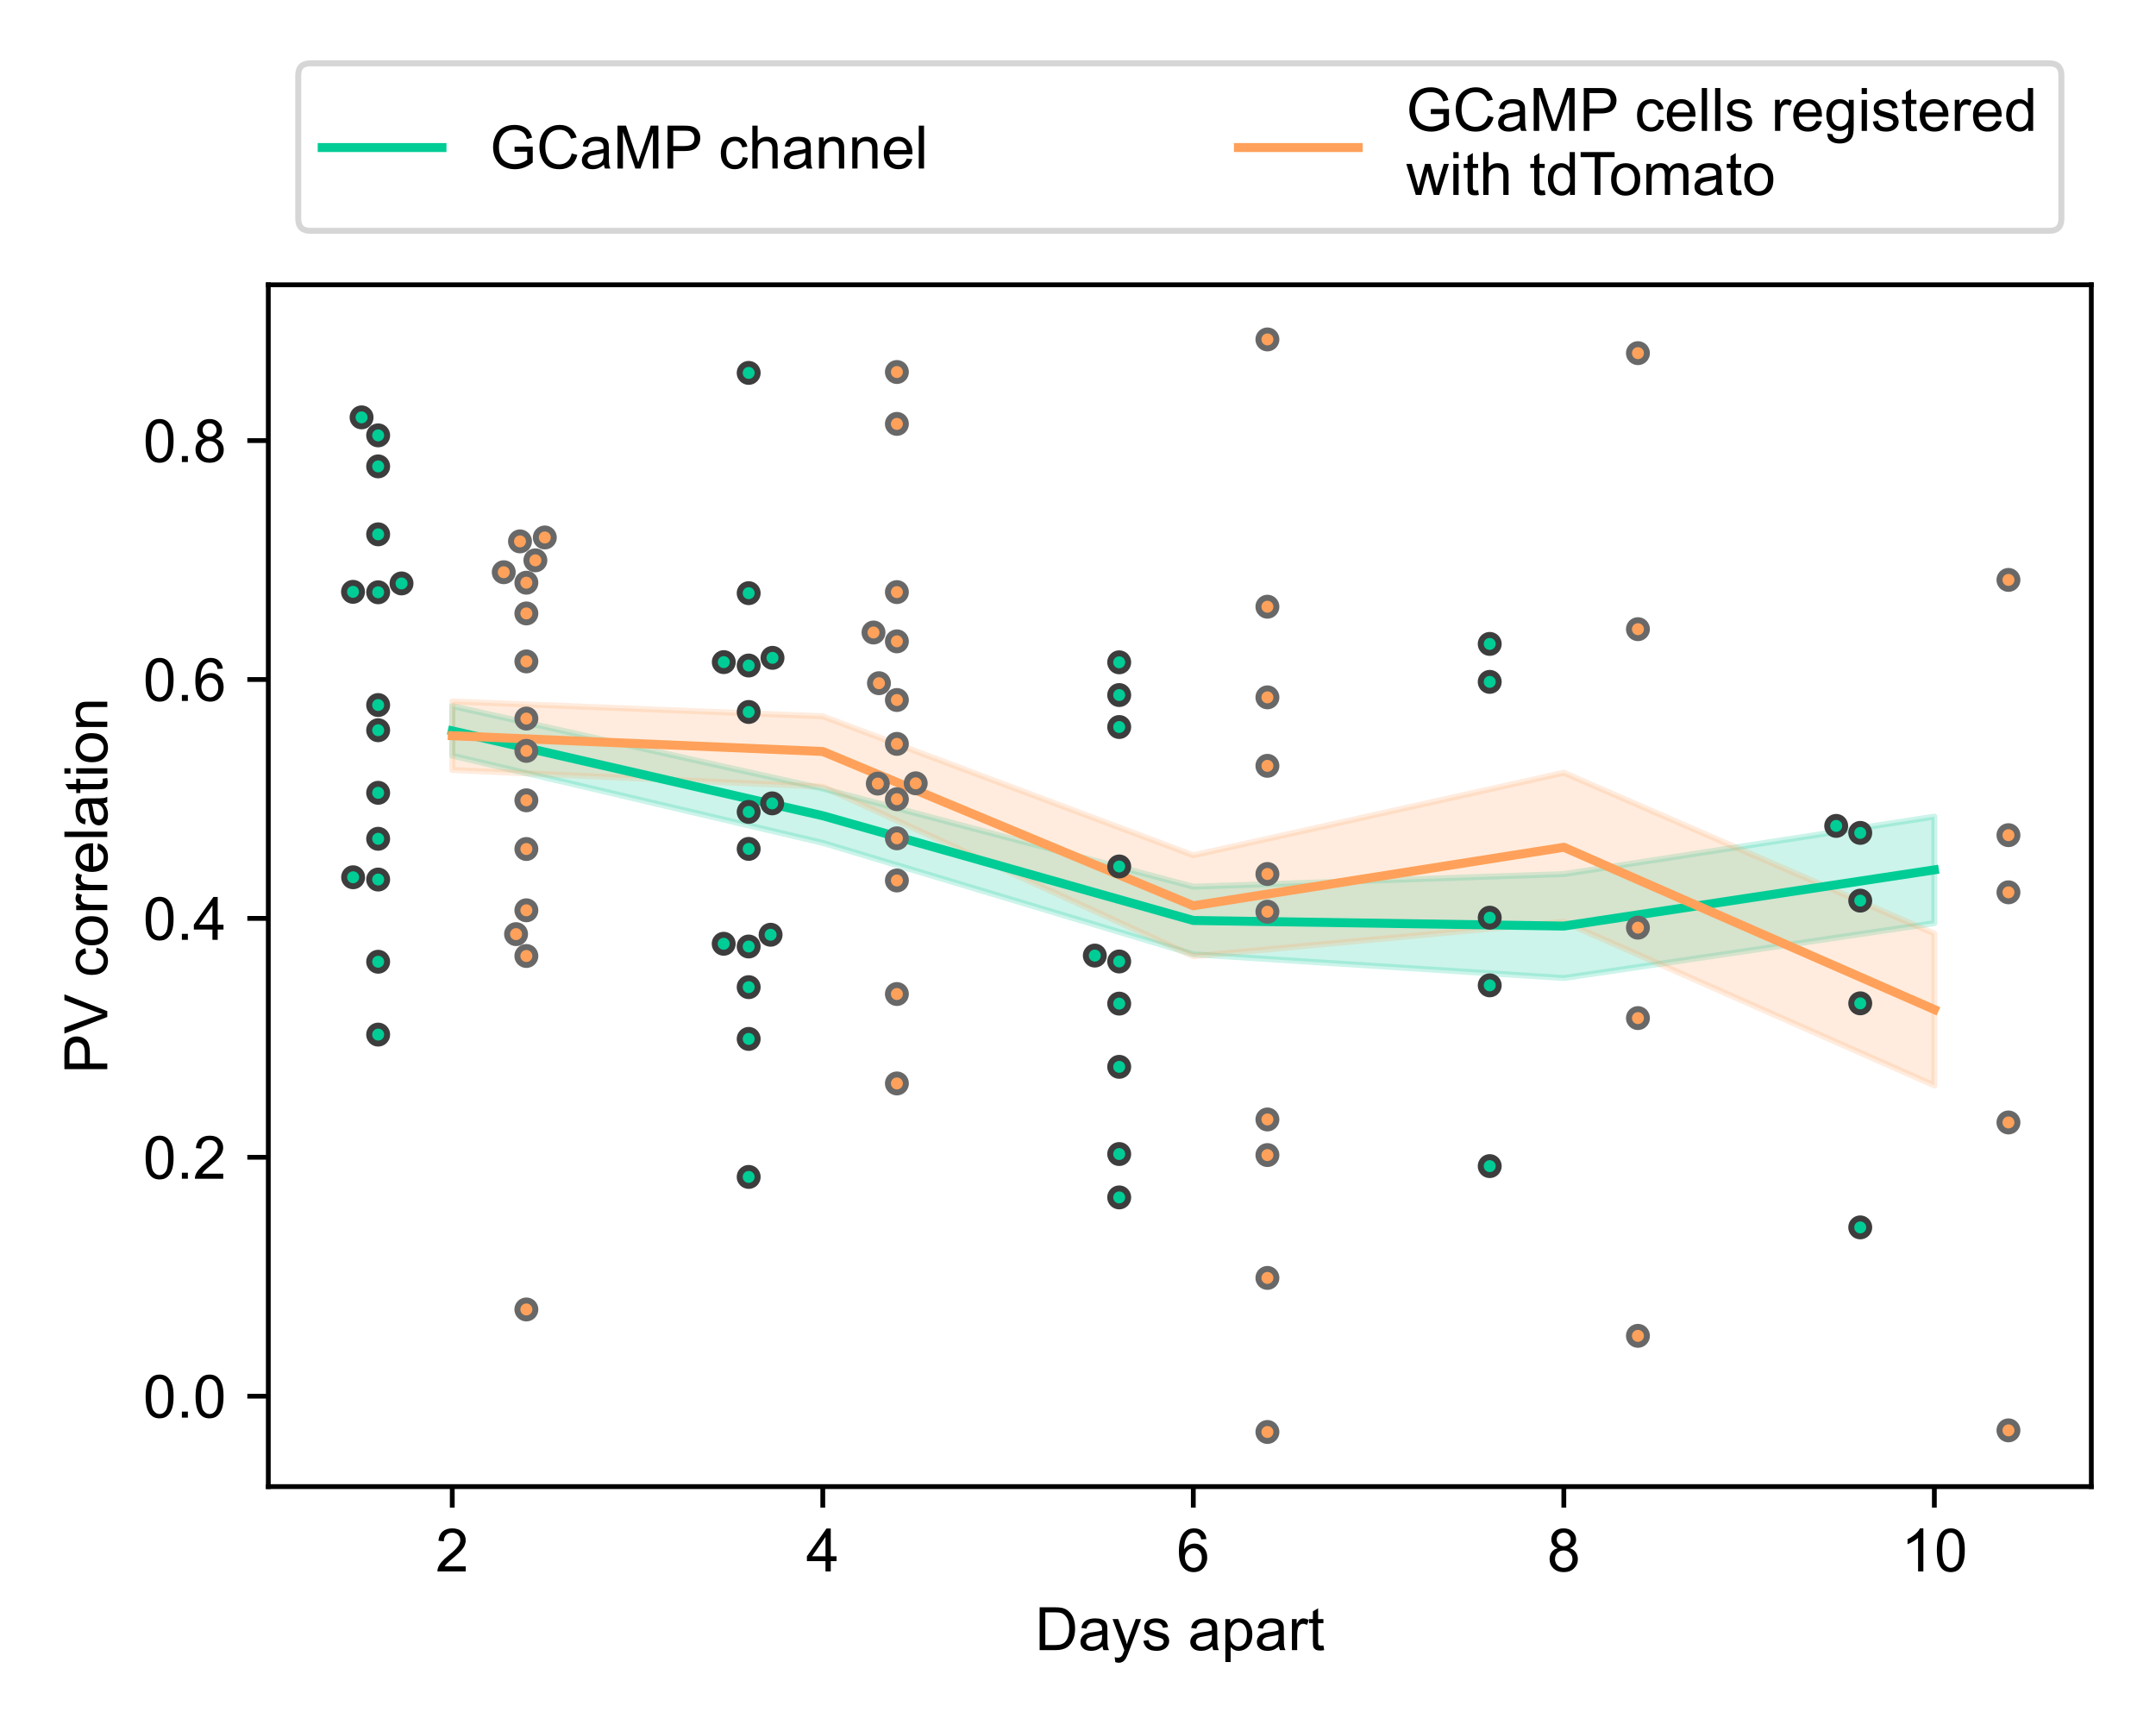 <?xml version="1.0" encoding="utf-8" standalone="no"?>
<!DOCTYPE svg PUBLIC "-//W3C//DTD SVG 1.1//EN"
  "http://www.w3.org/Graphics/SVG/1.1/DTD/svg11.dtd">
<!-- Created with matplotlib (https://matplotlib.org/) -->
<svg height="288pt" version="1.1" viewBox="0 0 360 288" width="360pt" xmlns="http://www.w3.org/2000/svg" xmlns:xlink="http://www.w3.org/1999/xlink">
 <defs>
  <style type="text/css">
*{stroke-linecap:butt;stroke-linejoin:round;}
  </style>
 </defs>
 <g id="figure_1">
  <g id="patch_1">
   <path d="M 0 288 
L 360 288 
L 360 0 
L 0 0 
z
" style="fill:#ffffff;"/>
  </g>
  <g id="axes_1">
   <g id="patch_2">
    <path d="M 44.8 248.2 
L 349.2 248.2 
L 349.2 47.549 
L 44.8 47.549 
z
" style="fill:#ffffff;"/>
   </g>
   <g id="PolyCollection_1">
    <defs>
     <path d="M 75.517 -170.112 
L 75.517 -161.832 
L 137.385 -147.277 
L 199.253 -128.675 
L 261.122 -124.708 
L 322.99 -133.876 
L 322.99 -151.666 
L 322.99 -151.666 
L 261.122 -142.07 
L 199.253 -139.966 
L 137.385 -156.335 
L 75.517 -170.112 
z
" id="me88f0416ee" style="stroke:#00cc96;stroke-opacity:0.2;"/>
    </defs>
    <g clip-path="url(#pea3016cdd5)">
     <use style="fill:#00cc96;fill-opacity:0.2;stroke:#00cc96;stroke-opacity:0.2;" x="0" xlink:href="#me88f0416ee" y="288"/>
    </g>
   </g>
   <g id="PolyCollection_2">
    <defs>
     <path d="M 75.517 -170.895 
L 75.517 -159.44 
L 137.385 -156.654 
L 199.253 -128.342 
L 261.122 -134.091 
L 322.99 -106.773 
L 322.99 -132.13 
L 322.99 -132.13 
L 261.122 -158.992 
L 199.253 -145.211 
L 137.385 -168.41 
L 75.517 -170.895 
z
" id="m5ec8ae778e" style="stroke:#ffa15a;stroke-opacity:0.2;"/>
    </defs>
    <g clip-path="url(#pea3016cdd5)">
     <use style="fill:#ffa15a;fill-opacity:0.2;stroke:#ffa15a;stroke-opacity:0.2;" x="0" xlink:href="#m5ec8ae778e" y="288"/>
    </g>
   </g>
   <g id="matplotlib.axis_1">
    <g id="xtick_1">
     <g id="line2d_1">
      <defs>
       <path d="M 0 0 
L 0 3.5 
" id="m3e7cabe935" style="stroke:#000000;stroke-width:0.8;"/>
      </defs>
      <g>
       <use style="stroke:#000000;stroke-width:0.8;" x="75.517" xlink:href="#m3e7cabe935" y="248.2"/>
      </g>
     </g>
     <g id="text_1">
      <!-- 2 -->
      <defs>
       <path d="M 50.344 8.453 
L 50.344 0 
L 3.031 0 
Q 2.938 3.172 4.047 6.109 
Q 5.859 10.938 9.828 15.625 
Q 13.812 20.312 21.344 26.469 
Q 33.016 36.031 37.109 41.625 
Q 41.219 47.219 41.219 52.203 
Q 41.219 57.422 37.469 61 
Q 33.734 64.594 27.734 64.594 
Q 21.391 64.594 17.578 60.781 
Q 13.766 56.984 13.719 50.25 
L 4.688 51.172 
Q 5.609 61.281 11.656 66.578 
Q 17.719 71.875 27.938 71.875 
Q 38.234 71.875 44.234 66.156 
Q 50.25 60.453 50.25 52 
Q 50.25 47.703 48.484 43.547 
Q 46.734 39.406 42.656 34.812 
Q 38.578 30.219 29.109 22.219 
Q 21.188 15.578 18.938 13.203 
Q 16.703 10.844 15.234 8.453 
z
" id="ArialMT-50"/>
      </defs>
      <g transform="translate(72.736 262.358)scale(0.1 -0.1)">
       <use xlink:href="#ArialMT-50"/>
      </g>
     </g>
    </g>
    <g id="xtick_2">
     <g id="line2d_2">
      <g>
       <use style="stroke:#000000;stroke-width:0.8;" x="137.385" xlink:href="#m3e7cabe935" y="248.2"/>
      </g>
     </g>
     <g id="text_2">
      <!-- 4 -->
      <defs>
       <path d="M 32.328 0 
L 32.328 17.141 
L 1.266 17.141 
L 1.266 25.203 
L 33.938 71.578 
L 41.109 71.578 
L 41.109 25.203 
L 50.781 25.203 
L 50.781 17.141 
L 41.109 17.141 
L 41.109 0 
z
M 32.328 25.203 
L 32.328 57.469 
L 9.906 25.203 
z
" id="ArialMT-52"/>
      </defs>
      <g transform="translate(134.605 262.358)scale(0.1 -0.1)">
       <use xlink:href="#ArialMT-52"/>
      </g>
     </g>
    </g>
    <g id="xtick_3">
     <g id="line2d_3">
      <g>
       <use style="stroke:#000000;stroke-width:0.8;" x="199.253" xlink:href="#m3e7cabe935" y="248.2"/>
      </g>
     </g>
     <g id="text_3">
      <!-- 6 -->
      <defs>
       <path d="M 49.75 54.047 
L 41.016 53.375 
Q 39.844 58.547 37.703 60.891 
Q 34.125 64.656 28.906 64.656 
Q 24.703 64.656 21.531 62.312 
Q 17.391 59.281 14.984 53.469 
Q 12.594 47.656 12.5 36.922 
Q 15.672 41.75 20.266 44.094 
Q 24.859 46.438 29.891 46.438 
Q 38.672 46.438 44.844 39.969 
Q 51.031 33.5 51.031 23.25 
Q 51.031 16.5 48.125 10.719 
Q 45.219 4.938 40.141 1.859 
Q 35.062 -1.219 28.609 -1.219 
Q 17.625 -1.219 10.688 6.859 
Q 3.766 14.938 3.766 33.5 
Q 3.766 54.25 11.422 63.672 
Q 18.109 71.875 29.438 71.875 
Q 37.891 71.875 43.281 67.141 
Q 48.688 62.406 49.75 54.047 
z
M 13.875 23.188 
Q 13.875 18.656 15.797 14.5 
Q 17.719 10.359 21.188 8.172 
Q 24.656 6 28.469 6 
Q 34.031 6 38.031 10.484 
Q 42.047 14.984 42.047 22.703 
Q 42.047 30.125 38.078 34.391 
Q 34.125 38.672 28.125 38.672 
Q 22.172 38.672 18.016 34.391 
Q 13.875 30.125 13.875 23.188 
z
" id="ArialMT-54"/>
      </defs>
      <g transform="translate(196.473 262.358)scale(0.1 -0.1)">
       <use xlink:href="#ArialMT-54"/>
      </g>
     </g>
    </g>
    <g id="xtick_4">
     <g id="line2d_4">
      <g>
       <use style="stroke:#000000;stroke-width:0.8;" x="261.122" xlink:href="#m3e7cabe935" y="248.2"/>
      </g>
     </g>
     <g id="text_4">
      <!-- 8 -->
      <defs>
       <path d="M 17.672 38.812 
Q 12.203 40.828 9.562 44.531 
Q 6.938 48.25 6.938 53.422 
Q 6.938 61.234 12.547 66.547 
Q 18.172 71.875 27.484 71.875 
Q 36.859 71.875 42.578 66.422 
Q 48.297 60.984 48.297 53.172 
Q 48.297 48.188 45.672 44.5 
Q 43.062 40.828 37.75 38.812 
Q 44.344 36.672 47.781 31.875 
Q 51.219 27.094 51.219 20.453 
Q 51.219 11.281 44.719 5.031 
Q 38.234 -1.219 27.641 -1.219 
Q 17.047 -1.219 10.547 5.047 
Q 4.047 11.328 4.047 20.703 
Q 4.047 27.688 7.594 32.391 
Q 11.141 37.109 17.672 38.812 
z
M 15.922 53.719 
Q 15.922 48.641 19.188 45.406 
Q 22.469 42.188 27.688 42.188 
Q 32.766 42.188 36.016 45.375 
Q 39.266 48.578 39.266 53.219 
Q 39.266 58.062 35.906 61.359 
Q 32.562 64.656 27.594 64.656 
Q 22.562 64.656 19.234 61.422 
Q 15.922 58.203 15.922 53.719 
z
M 13.094 20.656 
Q 13.094 16.891 14.875 13.375 
Q 16.656 9.859 20.172 7.922 
Q 23.688 6 27.734 6 
Q 34.031 6 38.125 10.047 
Q 42.234 14.109 42.234 20.359 
Q 42.234 26.703 38.016 30.859 
Q 33.797 35.016 27.438 35.016 
Q 21.234 35.016 17.156 30.906 
Q 13.094 26.812 13.094 20.656 
z
" id="ArialMT-56"/>
      </defs>
      <g transform="translate(258.341 262.358)scale(0.1 -0.1)">
       <use xlink:href="#ArialMT-56"/>
      </g>
     </g>
    </g>
    <g id="xtick_5">
     <g id="line2d_5">
      <g>
       <use style="stroke:#000000;stroke-width:0.8;" x="322.99" xlink:href="#m3e7cabe935" y="248.2"/>
      </g>
     </g>
     <g id="text_5">
      <!-- 10 -->
      <defs>
       <path d="M 37.25 0 
L 28.469 0 
L 28.469 56 
Q 25.297 52.984 20.141 49.953 
Q 14.984 46.922 10.891 45.406 
L 10.891 53.906 
Q 18.266 57.375 23.781 62.297 
Q 29.297 67.234 31.594 71.875 
L 37.25 71.875 
z
" id="ArialMT-49"/>
       <path d="M 4.156 35.297 
Q 4.156 48 6.766 55.734 
Q 9.375 63.484 14.516 67.672 
Q 19.672 71.875 27.484 71.875 
Q 33.25 71.875 37.594 69.547 
Q 41.938 67.234 44.766 62.859 
Q 47.609 58.5 49.219 52.219 
Q 50.828 45.953 50.828 35.297 
Q 50.828 22.703 48.234 14.969 
Q 45.656 7.234 40.5 3 
Q 35.359 -1.219 27.484 -1.219 
Q 17.141 -1.219 11.234 6.203 
Q 4.156 15.141 4.156 35.297 
z
M 13.188 35.297 
Q 13.188 17.672 17.312 11.828 
Q 21.438 6 27.484 6 
Q 33.547 6 37.672 11.859 
Q 41.797 17.719 41.797 35.297 
Q 41.797 52.984 37.672 58.781 
Q 33.547 64.594 27.391 64.594 
Q 21.344 64.594 17.719 59.469 
Q 13.188 52.938 13.188 35.297 
z
" id="ArialMT-48"/>
      </defs>
      <g transform="translate(317.429 262.358)scale(0.1 -0.1)">
       <use xlink:href="#ArialMT-49"/>
       <use x="55.615" xlink:href="#ArialMT-48"/>
      </g>
     </g>
    </g>
    <g id="text_6">
     <!-- Days apart -->
     <defs>
      <path d="M 7.719 0 
L 7.719 71.578 
L 32.375 71.578 
Q 40.719 71.578 45.125 70.562 
Q 51.266 69.141 55.609 65.438 
Q 61.281 60.641 64.078 53.188 
Q 66.891 45.75 66.891 36.188 
Q 66.891 28.031 64.984 21.734 
Q 63.094 15.438 60.109 11.297 
Q 57.125 7.172 53.578 4.797 
Q 50.047 2.438 45.047 1.219 
Q 40.047 0 33.547 0 
z
M 17.188 8.453 
L 32.469 8.453 
Q 39.547 8.453 43.578 9.766 
Q 47.609 11.078 50 13.484 
Q 53.375 16.844 55.25 22.531 
Q 57.125 28.219 57.125 36.328 
Q 57.125 47.562 53.438 53.594 
Q 49.75 59.625 44.484 61.672 
Q 40.672 63.141 32.234 63.141 
L 17.188 63.141 
z
" id="ArialMT-68"/>
      <path d="M 40.438 6.391 
Q 35.547 2.25 31.031 0.531 
Q 26.516 -1.172 21.344 -1.172 
Q 12.797 -1.172 8.203 3 
Q 3.609 7.172 3.609 13.672 
Q 3.609 17.484 5.344 20.625 
Q 7.078 23.781 9.891 25.688 
Q 12.703 27.594 16.219 28.562 
Q 18.797 29.25 24.031 29.891 
Q 34.672 31.156 39.703 32.906 
Q 39.75 34.719 39.75 35.203 
Q 39.75 40.578 37.25 42.781 
Q 33.891 45.75 27.25 45.75 
Q 21.047 45.75 18.094 43.578 
Q 15.141 41.406 13.719 35.891 
L 5.125 37.062 
Q 6.297 42.578 8.984 45.969 
Q 11.672 49.359 16.75 51.188 
Q 21.828 53.031 28.516 53.031 
Q 35.156 53.031 39.297 51.469 
Q 43.453 49.906 45.406 47.531 
Q 47.359 45.172 48.141 41.547 
Q 48.578 39.312 48.578 33.453 
L 48.578 21.734 
Q 48.578 9.469 49.141 6.219 
Q 49.703 2.984 51.375 0 
L 42.188 0 
Q 40.828 2.734 40.438 6.391 
z
M 39.703 26.031 
Q 34.906 24.078 25.344 22.703 
Q 19.922 21.922 17.672 20.938 
Q 15.438 19.969 14.203 18.094 
Q 12.984 16.219 12.984 13.922 
Q 12.984 10.406 15.641 8.062 
Q 18.312 5.719 23.438 5.719 
Q 28.516 5.719 32.469 7.938 
Q 36.422 10.156 38.281 14.016 
Q 39.703 17 39.703 22.797 
z
" id="ArialMT-97"/>
      <path d="M 6.203 -19.969 
L 5.219 -11.719 
Q 8.109 -12.5 10.25 -12.5 
Q 13.188 -12.5 14.938 -11.516 
Q 16.703 -10.547 17.828 -8.797 
Q 18.656 -7.469 20.516 -2.25 
Q 20.75 -1.516 21.297 -0.094 
L 1.609 51.859 
L 11.078 51.859 
L 21.875 21.828 
Q 23.969 16.109 25.641 9.812 
Q 27.156 15.875 29.25 21.625 
L 40.328 51.859 
L 49.125 51.859 
L 29.391 -0.875 
Q 26.219 -9.422 24.469 -12.641 
Q 22.125 -17 19.094 -19.016 
Q 16.062 -21.047 11.859 -21.047 
Q 9.328 -21.047 6.203 -19.969 
z
" id="ArialMT-121"/>
      <path d="M 3.078 15.484 
L 11.766 16.844 
Q 12.5 11.625 15.844 8.844 
Q 19.188 6.062 25.203 6.062 
Q 31.25 6.062 34.172 8.516 
Q 37.109 10.984 37.109 14.312 
Q 37.109 17.281 34.516 19 
Q 32.719 20.172 25.531 21.969 
Q 15.875 24.422 12.141 26.203 
Q 8.406 27.984 6.469 31.125 
Q 4.547 34.281 4.547 38.094 
Q 4.547 41.547 6.125 44.5 
Q 7.719 47.469 10.453 49.422 
Q 12.5 50.922 16.031 51.969 
Q 19.578 53.031 23.641 53.031 
Q 29.734 53.031 34.344 51.266 
Q 38.969 49.516 41.156 46.5 
Q 43.359 43.5 44.188 38.484 
L 35.594 37.312 
Q 35.016 41.312 32.203 43.547 
Q 29.391 45.797 24.266 45.797 
Q 18.219 45.797 15.625 43.797 
Q 13.031 41.797 13.031 39.109 
Q 13.031 37.406 14.109 36.031 
Q 15.188 34.625 17.484 33.688 
Q 18.797 33.203 25.25 31.453 
Q 34.578 28.953 38.25 27.359 
Q 41.938 25.781 44.031 22.75 
Q 46.141 19.734 46.141 15.234 
Q 46.141 10.844 43.578 6.953 
Q 41.016 3.078 36.172 0.953 
Q 31.344 -1.172 25.25 -1.172 
Q 15.141 -1.172 9.844 3.031 
Q 4.547 7.234 3.078 15.484 
z
" id="ArialMT-115"/>
      <path id="ArialMT-32"/>
      <path d="M 6.594 -19.875 
L 6.594 51.859 
L 14.594 51.859 
L 14.594 45.125 
Q 17.438 49.078 21 51.047 
Q 24.562 53.031 29.641 53.031 
Q 36.281 53.031 41.359 49.609 
Q 46.438 46.188 49.016 39.953 
Q 51.609 33.734 51.609 26.312 
Q 51.609 18.359 48.75 11.984 
Q 45.906 5.609 40.453 2.219 
Q 35.016 -1.172 29 -1.172 
Q 24.609 -1.172 21.109 0.688 
Q 17.625 2.547 15.375 5.375 
L 15.375 -19.875 
z
M 14.547 25.641 
Q 14.547 15.625 18.594 10.844 
Q 22.656 6.062 28.422 6.062 
Q 34.281 6.062 38.453 11.016 
Q 42.625 15.969 42.625 26.375 
Q 42.625 36.281 38.547 41.203 
Q 34.469 46.141 28.812 46.141 
Q 23.188 46.141 18.859 40.891 
Q 14.547 35.641 14.547 25.641 
z
" id="ArialMT-112"/>
      <path d="M 6.5 0 
L 6.5 51.859 
L 14.406 51.859 
L 14.406 44 
Q 17.438 49.516 20 51.266 
Q 22.562 53.031 25.641 53.031 
Q 30.078 53.031 34.672 50.203 
L 31.641 42.047 
Q 28.422 43.953 25.203 43.953 
Q 22.312 43.953 20.016 42.219 
Q 17.719 40.484 16.75 37.406 
Q 15.281 32.719 15.281 27.156 
L 15.281 0 
z
" id="ArialMT-114"/>
      <path d="M 25.781 7.859 
L 27.047 0.094 
Q 23.344 -0.688 20.406 -0.688 
Q 15.625 -0.688 12.984 0.828 
Q 10.359 2.344 9.281 4.812 
Q 8.203 7.281 8.203 15.188 
L 8.203 45.016 
L 1.766 45.016 
L 1.766 51.859 
L 8.203 51.859 
L 8.203 64.703 
L 16.938 69.969 
L 16.938 51.859 
L 25.781 51.859 
L 25.781 45.016 
L 16.938 45.016 
L 16.938 14.703 
Q 16.938 10.938 17.406 9.859 
Q 17.875 8.797 18.922 8.156 
Q 19.969 7.516 21.922 7.516 
Q 23.391 7.516 25.781 7.859 
z
" id="ArialMT-116"/>
     </defs>
     <g transform="translate(172.824 275.503)scale(0.1 -0.1)">
      <use xlink:href="#ArialMT-68"/>
      <use x="72.217" xlink:href="#ArialMT-97"/>
      <use x="127.832" xlink:href="#ArialMT-121"/>
      <use x="177.832" xlink:href="#ArialMT-115"/>
      <use x="227.832" xlink:href="#ArialMT-32"/>
      <use x="255.615" xlink:href="#ArialMT-97"/>
      <use x="311.23" xlink:href="#ArialMT-112"/>
      <use x="366.846" xlink:href="#ArialMT-97"/>
      <use x="422.461" xlink:href="#ArialMT-114"/>
      <use x="455.762" xlink:href="#ArialMT-116"/>
     </g>
    </g>
   </g>
   <g id="matplotlib.axis_2">
    <g id="ytick_1">
     <g id="line2d_6">
      <defs>
       <path d="M 0 0 
L -3.5 0 
" id="mec606d43bc" style="stroke:#000000;stroke-width:0.8;"/>
      </defs>
      <g>
       <use style="stroke:#000000;stroke-width:0.8;" x="44.8" xlink:href="#mec606d43bc" y="233.102"/>
      </g>
     </g>
     <g id="text_7">
      <!-- 0.0 -->
      <defs>
       <path d="M 9.078 0 
L 9.078 10.016 
L 19.094 10.016 
L 19.094 0 
z
" id="ArialMT-46"/>
      </defs>
      <g transform="translate(23.9 236.681)scale(0.1 -0.1)">
       <use xlink:href="#ArialMT-48"/>
       <use x="55.615" xlink:href="#ArialMT-46"/>
       <use x="83.398" xlink:href="#ArialMT-48"/>
      </g>
     </g>
    </g>
    <g id="ytick_2">
     <g id="line2d_7">
      <g>
       <use style="stroke:#000000;stroke-width:0.8;" x="44.8" xlink:href="#mec606d43bc" y="193.217"/>
      </g>
     </g>
     <g id="text_8">
      <!-- 0.2 -->
      <g transform="translate(23.9 196.796)scale(0.1 -0.1)">
       <use xlink:href="#ArialMT-48"/>
       <use x="55.615" xlink:href="#ArialMT-46"/>
       <use x="83.398" xlink:href="#ArialMT-50"/>
      </g>
     </g>
    </g>
    <g id="ytick_3">
     <g id="line2d_8">
      <g>
       <use style="stroke:#000000;stroke-width:0.8;" x="44.8" xlink:href="#mec606d43bc" y="153.332"/>
      </g>
     </g>
     <g id="text_9">
      <!-- 0.4 -->
      <g transform="translate(23.9 156.911)scale(0.1 -0.1)">
       <use xlink:href="#ArialMT-48"/>
       <use x="55.615" xlink:href="#ArialMT-46"/>
       <use x="83.398" xlink:href="#ArialMT-52"/>
      </g>
     </g>
    </g>
    <g id="ytick_4">
     <g id="line2d_9">
      <g>
       <use style="stroke:#000000;stroke-width:0.8;" x="44.8" xlink:href="#mec606d43bc" y="113.447"/>
      </g>
     </g>
     <g id="text_10">
      <!-- 0.6 -->
      <g transform="translate(23.9 117.026)scale(0.1 -0.1)">
       <use xlink:href="#ArialMT-48"/>
       <use x="55.615" xlink:href="#ArialMT-46"/>
       <use x="83.398" xlink:href="#ArialMT-54"/>
      </g>
     </g>
    </g>
    <g id="ytick_5">
     <g id="line2d_10">
      <g>
       <use style="stroke:#000000;stroke-width:0.8;" x="44.8" xlink:href="#mec606d43bc" y="73.563"/>
      </g>
     </g>
     <g id="text_11">
      <!-- 0.8 -->
      <g transform="translate(23.9 77.142)scale(0.1 -0.1)">
       <use xlink:href="#ArialMT-48"/>
       <use x="55.615" xlink:href="#ArialMT-46"/>
       <use x="83.398" xlink:href="#ArialMT-56"/>
      </g>
     </g>
    </g>
    <g id="text_12">
     <!-- PV correlation -->
     <defs>
      <path d="M 7.719 0 
L 7.719 71.578 
L 34.719 71.578 
Q 41.844 71.578 45.609 70.906 
Q 50.875 70.016 54.438 67.547 
Q 58.016 65.094 60.188 60.641 
Q 62.359 56.203 62.359 50.875 
Q 62.359 41.75 56.547 35.422 
Q 50.734 29.109 35.547 29.109 
L 17.188 29.109 
L 17.188 0 
z
M 17.188 37.547 
L 35.688 37.547 
Q 44.875 37.547 48.734 40.969 
Q 52.594 44.391 52.594 50.594 
Q 52.594 55.078 50.312 58.266 
Q 48.047 61.469 44.344 62.5 
Q 41.938 63.141 35.5 63.141 
L 17.188 63.141 
z
" id="ArialMT-80"/>
      <path d="M 28.172 0 
L 0.438 71.578 
L 10.688 71.578 
L 29.297 19.578 
Q 31.547 13.328 33.062 7.859 
Q 34.719 13.719 36.922 19.578 
L 56.25 71.578 
L 65.922 71.578 
L 37.891 0 
z
" id="ArialMT-86"/>
      <path d="M 40.438 19 
L 49.078 17.875 
Q 47.656 8.938 41.812 3.875 
Q 35.984 -1.172 27.484 -1.172 
Q 16.844 -1.172 10.375 5.781 
Q 3.906 12.75 3.906 25.734 
Q 3.906 34.125 6.688 40.422 
Q 9.469 46.734 15.156 49.875 
Q 20.844 53.031 27.547 53.031 
Q 35.984 53.031 41.359 48.75 
Q 46.734 44.484 48.25 36.625 
L 39.703 35.297 
Q 38.484 40.531 35.375 43.156 
Q 32.281 45.797 27.875 45.797 
Q 21.234 45.797 17.078 41.031 
Q 12.938 36.281 12.938 25.984 
Q 12.938 15.531 16.938 10.797 
Q 20.953 6.062 27.391 6.062 
Q 32.562 6.062 36.031 9.234 
Q 39.5 12.406 40.438 19 
z
" id="ArialMT-99"/>
      <path d="M 3.328 25.922 
Q 3.328 40.328 11.328 47.266 
Q 18.016 53.031 27.641 53.031 
Q 38.328 53.031 45.109 46.016 
Q 51.906 39.016 51.906 26.656 
Q 51.906 16.656 48.906 10.906 
Q 45.906 5.172 40.156 2 
Q 34.422 -1.172 27.641 -1.172 
Q 16.75 -1.172 10.031 5.812 
Q 3.328 12.797 3.328 25.922 
z
M 12.359 25.922 
Q 12.359 15.969 16.703 11.016 
Q 21.047 6.062 27.641 6.062 
Q 34.188 6.062 38.531 11.031 
Q 42.875 16.016 42.875 26.219 
Q 42.875 35.844 38.5 40.797 
Q 34.125 45.75 27.641 45.75 
Q 21.047 45.75 16.703 40.812 
Q 12.359 35.891 12.359 25.922 
z
" id="ArialMT-111"/>
      <path d="M 42.094 16.703 
L 51.172 15.578 
Q 49.031 7.625 43.219 3.219 
Q 37.406 -1.172 28.375 -1.172 
Q 17 -1.172 10.328 5.828 
Q 3.656 12.844 3.656 25.484 
Q 3.656 38.578 10.391 45.797 
Q 17.141 53.031 27.875 53.031 
Q 38.281 53.031 44.875 45.953 
Q 51.469 38.875 51.469 26.031 
Q 51.469 25.25 51.422 23.688 
L 12.75 23.688 
Q 13.234 15.141 17.578 10.594 
Q 21.922 6.062 28.422 6.062 
Q 33.25 6.062 36.672 8.594 
Q 40.094 11.141 42.094 16.703 
z
M 13.234 30.906 
L 42.188 30.906 
Q 41.609 37.453 38.875 40.719 
Q 34.672 45.797 27.984 45.797 
Q 21.922 45.797 17.797 41.75 
Q 13.672 37.703 13.234 30.906 
z
" id="ArialMT-101"/>
      <path d="M 6.391 0 
L 6.391 71.578 
L 15.188 71.578 
L 15.188 0 
z
" id="ArialMT-108"/>
      <path d="M 6.641 61.469 
L 6.641 71.578 
L 15.438 71.578 
L 15.438 61.469 
z
M 6.641 0 
L 6.641 51.859 
L 15.438 51.859 
L 15.438 0 
z
" id="ArialMT-105"/>
      <path d="M 6.594 0 
L 6.594 51.859 
L 14.5 51.859 
L 14.5 44.484 
Q 20.219 53.031 31 53.031 
Q 35.688 53.031 39.625 51.344 
Q 43.562 49.656 45.516 46.922 
Q 47.469 44.188 48.25 40.438 
Q 48.734 37.984 48.734 31.891 
L 48.734 0 
L 39.938 0 
L 39.938 31.547 
Q 39.938 36.922 38.906 39.578 
Q 37.891 42.234 35.281 43.812 
Q 32.672 45.406 29.156 45.406 
Q 23.531 45.406 19.453 41.844 
Q 15.375 38.281 15.375 28.328 
L 15.375 0 
z
" id="ArialMT-110"/>
     </defs>
     <g transform="translate(17.913 179.277)rotate(-90)scale(0.1 -0.1)">
      <use xlink:href="#ArialMT-80"/>
      <use x="66.699" xlink:href="#ArialMT-86"/>
      <use x="133.398" xlink:href="#ArialMT-32"/>
      <use x="161.182" xlink:href="#ArialMT-99"/>
      <use x="211.182" xlink:href="#ArialMT-111"/>
      <use x="266.797" xlink:href="#ArialMT-114"/>
      <use x="300.098" xlink:href="#ArialMT-114"/>
      <use x="333.398" xlink:href="#ArialMT-101"/>
      <use x="389.014" xlink:href="#ArialMT-108"/>
      <use x="411.23" xlink:href="#ArialMT-97"/>
      <use x="466.846" xlink:href="#ArialMT-116"/>
      <use x="494.629" xlink:href="#ArialMT-105"/>
      <use x="516.846" xlink:href="#ArialMT-111"/>
      <use x="572.461" xlink:href="#ArialMT-110"/>
     </g>
    </g>
   </g>
   <g id="line2d_11">
    <path clip-path="url(#pea3016cdd5)" d="M 75.517 122.028 
L 137.385 136.194 
L 199.253 153.679 
L 261.122 154.611 
L 322.99 145.229 
" style="fill:none;stroke:#00cc96;stroke-linecap:square;stroke-width:1.5;"/>
   </g>
   <g id="line2d_12">
    <path clip-path="url(#pea3016cdd5)" d="M 75.517 122.833 
L 137.385 125.468 
L 199.253 151.223 
L 261.122 141.458 
L 322.99 168.548 
" style="fill:none;stroke:#ffa15a;stroke-linecap:square;stroke-width:1.5;"/>
   </g>
   <g id="line2d_13"/>
   <g id="line2d_14"/>
   <g id="patch_3">
    <path d="M 44.8 248.2 
L 44.8 47.549 
" style="fill:none;stroke:#000000;stroke-linecap:square;stroke-linejoin:miter;stroke-width:0.8;"/>
   </g>
   <g id="patch_4">
    <path d="M 349.2 248.2 
L 349.2 47.549 
" style="fill:none;stroke:#000000;stroke-linecap:square;stroke-linejoin:miter;stroke-width:0.8;"/>
   </g>
   <g id="patch_5">
    <path d="M 44.8 248.2 
L 349.2 248.2 
" style="fill:none;stroke:#000000;stroke-linecap:square;stroke-linejoin:miter;stroke-width:0.8;"/>
   </g>
   <g id="patch_6">
    <path d="M 44.8 47.549 
L 349.2 47.549 
" style="fill:none;stroke:#000000;stroke-linecap:square;stroke-linejoin:miter;stroke-width:0.8;"/>
   </g>
   <g id="PathCollection_1">
    <defs>
     <path d="M 0 1.5 
C 0.398 1.5 0.779 1.342 1.061 1.061 
C 1.342 0.779 1.5 0.398 1.5 0 
C 1.5 -0.398 1.342 -0.779 1.061 -1.061 
C 0.779 -1.342 0.398 -1.5 0 -1.5 
C -0.398 -1.5 -0.779 -1.342 -1.061 -1.061 
C -1.342 -0.779 -1.5 -0.398 -1.5 0 
C -1.5 0.398 -1.342 0.779 -1.061 1.061 
C -0.779 1.342 -0.398 1.5 0 1.5 
z
" id="C0_0_1cfafadbb2"/>
    </defs>
    <g clip-path="url(#pea3016cdd5)">
     <use style="fill:#00cc96;stroke:#3d3d3d;" x="58.944" xlink:href="#C0_0_1cfafadbb2" y="98.811"/>
    </g>
    <g clip-path="url(#pea3016cdd5)">
     <use style="fill:#00cc96;stroke:#3d3d3d;" x="63.143" xlink:href="#C0_0_1cfafadbb2" y="146.845"/>
    </g>
    <g clip-path="url(#pea3016cdd5)">
     <use style="fill:#00cc96;stroke:#3d3d3d;" x="63.143" xlink:href="#C0_0_1cfafadbb2" y="140.039"/>
    </g>
    <g clip-path="url(#pea3016cdd5)">
     <use style="fill:#00cc96;stroke:#3d3d3d;" x="63.143" xlink:href="#C0_0_1cfafadbb2" y="172.733"/>
    </g>
    <g clip-path="url(#pea3016cdd5)">
     <use style="fill:#00cc96;stroke:#3d3d3d;" x="63.143" xlink:href="#C0_0_1cfafadbb2" y="77.866"/>
    </g>
    <g clip-path="url(#pea3016cdd5)">
     <use style="fill:#00cc96;stroke:#3d3d3d;" x="63.143" xlink:href="#C0_0_1cfafadbb2" y="132.365"/>
    </g>
    <g clip-path="url(#pea3016cdd5)">
     <use style="fill:#00cc96;stroke:#3d3d3d;" x="63.143" xlink:href="#C0_0_1cfafadbb2" y="117.712"/>
    </g>
    <g clip-path="url(#pea3016cdd5)">
     <use style="fill:#00cc96;stroke:#3d3d3d;" x="63.143" xlink:href="#C0_0_1cfafadbb2" y="121.917"/>
    </g>
    <g clip-path="url(#pea3016cdd5)">
     <use style="fill:#00cc96;stroke:#3d3d3d;" x="63.143" xlink:href="#C0_0_1cfafadbb2" y="160.569"/>
    </g>
    <g clip-path="url(#pea3016cdd5)">
     <use style="fill:#00cc96;stroke:#3d3d3d;" x="63.143" xlink:href="#C0_0_1cfafadbb2" y="72.688"/>
    </g>
    <g clip-path="url(#pea3016cdd5)">
     <use style="fill:#00cc96;stroke:#3d3d3d;" x="58.962" xlink:href="#C0_0_1cfafadbb2" y="146.466"/>
    </g>
    <g clip-path="url(#pea3016cdd5)">
     <use style="fill:#00cc96;stroke:#3d3d3d;" x="63.143" xlink:href="#C0_0_1cfafadbb2" y="89.209"/>
    </g>
    <g clip-path="url(#pea3016cdd5)">
     <use style="fill:#00cc96;stroke:#3d3d3d;" x="60.373" xlink:href="#C0_0_1cfafadbb2" y="69.682"/>
    </g>
    <g clip-path="url(#pea3016cdd5)">
     <use style="fill:#00cc96;stroke:#3d3d3d;" x="63.143" xlink:href="#C0_0_1cfafadbb2" y="98.885"/>
    </g>
    <g clip-path="url(#pea3016cdd5)">
     <use style="fill:#00cc96;stroke:#3d3d3d;" x="67.046" xlink:href="#C0_0_1cfafadbb2" y="97.407"/>
    </g>
   </g>
   <g id="PathCollection_2">
    <defs>
     <path d="M 0 1.5 
C 0.398 1.5 0.779 1.342 1.061 1.061 
C 1.342 0.779 1.5 0.398 1.5 0 
C 1.5 -0.398 1.342 -0.779 1.061 -1.061 
C 0.779 -1.342 0.398 -1.5 0 -1.5 
C -0.398 -1.5 -0.779 -1.342 -1.061 -1.061 
C -1.342 -0.779 -1.5 -0.398 -1.5 0 
C -1.5 0.398 -1.342 0.779 -1.061 1.061 
C -0.779 1.342 -0.398 1.5 0 1.5 
z
" id="C1_0_235d7fd949"/>
    </defs>
    <g clip-path="url(#pea3016cdd5)">
     <use style="fill:#ffa15a;stroke:#686868;" x="87.891" xlink:href="#C1_0_235d7fd949" y="97.285"/>
    </g>
    <g clip-path="url(#pea3016cdd5)">
     <use style="fill:#ffa15a;stroke:#686868;" x="87.891" xlink:href="#C1_0_235d7fd949" y="102.416"/>
    </g>
    <g clip-path="url(#pea3016cdd5)">
     <use style="fill:#ffa15a;stroke:#686868;" x="87.891" xlink:href="#C1_0_235d7fd949" y="141.747"/>
    </g>
    <g clip-path="url(#pea3016cdd5)">
     <use style="fill:#ffa15a;stroke:#686868;" x="86.17" xlink:href="#C1_0_235d7fd949" y="155.959"/>
    </g>
    <g clip-path="url(#pea3016cdd5)">
     <use style="fill:#ffa15a;stroke:#686868;" x="89.396" xlink:href="#C1_0_235d7fd949" y="93.551"/>
    </g>
    <g clip-path="url(#pea3016cdd5)">
     <use style="fill:#ffa15a;stroke:#686868;" x="87.891" xlink:href="#C1_0_235d7fd949" y="110.426"/>
    </g>
    <g clip-path="url(#pea3016cdd5)">
     <use style="fill:#ffa15a;stroke:#686868;" x="87.891" xlink:href="#C1_0_235d7fd949" y="159.608"/>
    </g>
    <g clip-path="url(#pea3016cdd5)">
     <use style="fill:#ffa15a;stroke:#686868;" x="87.891" xlink:href="#C1_0_235d7fd949" y="133.617"/>
    </g>
    <g clip-path="url(#pea3016cdd5)">
     <use style="fill:#ffa15a;stroke:#686868;" x="87.891" xlink:href="#C1_0_235d7fd949" y="151.98"/>
    </g>
    <g clip-path="url(#pea3016cdd5)">
     <use style="fill:#ffa15a;stroke:#686868;" x="86.826" xlink:href="#C1_0_235d7fd949" y="90.388"/>
    </g>
    <g clip-path="url(#pea3016cdd5)">
     <use style="fill:#ffa15a;stroke:#686868;" x="87.891" xlink:href="#C1_0_235d7fd949" y="125.361"/>
    </g>
    <g clip-path="url(#pea3016cdd5)">
     <use style="fill:#ffa15a;stroke:#686868;" x="87.891" xlink:href="#C1_0_235d7fd949" y="218.622"/>
    </g>
    <g clip-path="url(#pea3016cdd5)">
     <use style="fill:#ffa15a;stroke:#686868;" x="84.114" xlink:href="#C1_0_235d7fd949" y="95.536"/>
    </g>
    <g clip-path="url(#pea3016cdd5)">
     <use style="fill:#ffa15a;stroke:#686868;" x="87.891" xlink:href="#C1_0_235d7fd949" y="119.97"/>
    </g>
    <g clip-path="url(#pea3016cdd5)">
     <use style="fill:#ffa15a;stroke:#686868;" x="90.97" xlink:href="#C1_0_235d7fd949" y="89.734"/>
    </g>
   </g>
   <g id="PathCollection_3">
    <defs>
     <path d="M 0 1.5 
C 0.398 1.5 0.779 1.342 1.061 1.061 
C 1.342 0.779 1.5 0.398 1.5 0 
C 1.5 -0.398 1.342 -0.779 1.061 -1.061 
C 0.779 -1.342 0.398 -1.5 0 -1.5 
C -0.398 -1.5 -0.779 -1.342 -1.061 -1.061 
C -1.342 -0.779 -1.5 -0.398 -1.5 0 
C -1.5 0.398 -1.342 0.779 -1.061 1.061 
C -0.779 1.342 -0.398 1.5 0 1.5 
z
" id="C2_0_6bfae75c59"/>
    </defs>
    <g clip-path="url(#pea3016cdd5)">
     <use style="fill:#00cc96;stroke:#3d3d3d;" x="128.99" xlink:href="#C2_0_6bfae75c59" y="109.83"/>
    </g>
    <g clip-path="url(#pea3016cdd5)">
     <use style="fill:#00cc96;stroke:#3d3d3d;" x="125.011" xlink:href="#C2_0_6bfae75c59" y="173.452"/>
    </g>
    <g clip-path="url(#pea3016cdd5)">
     <use style="fill:#00cc96;stroke:#3d3d3d;" x="128.671" xlink:href="#C2_0_6bfae75c59" y="156.061"/>
    </g>
    <g clip-path="url(#pea3016cdd5)">
     <use style="fill:#00cc96;stroke:#3d3d3d;" x="125.011" xlink:href="#C2_0_6bfae75c59" y="164.811"/>
    </g>
    <g clip-path="url(#pea3016cdd5)">
     <use style="fill:#00cc96;stroke:#3d3d3d;" x="125.011" xlink:href="#C2_0_6bfae75c59" y="99.033"/>
    </g>
    <g clip-path="url(#pea3016cdd5)">
     <use style="fill:#00cc96;stroke:#3d3d3d;" x="120.854" xlink:href="#C2_0_6bfae75c59" y="110.545"/>
    </g>
    <g clip-path="url(#pea3016cdd5)">
     <use style="fill:#00cc96;stroke:#3d3d3d;" x="125.011" xlink:href="#C2_0_6bfae75c59" y="196.494"/>
    </g>
    <g clip-path="url(#pea3016cdd5)">
     <use style="fill:#00cc96;stroke:#3d3d3d;" x="125.011" xlink:href="#C2_0_6bfae75c59" y="141.73"/>
    </g>
    <g clip-path="url(#pea3016cdd5)">
     <use style="fill:#00cc96;stroke:#3d3d3d;" x="125.011" xlink:href="#C2_0_6bfae75c59" y="158.025"/>
    </g>
    <g clip-path="url(#pea3016cdd5)">
     <use style="fill:#00cc96;stroke:#3d3d3d;" x="125.011" xlink:href="#C2_0_6bfae75c59" y="62.257"/>
    </g>
    <g clip-path="url(#pea3016cdd5)">
     <use style="fill:#00cc96;stroke:#3d3d3d;" x="120.839" xlink:href="#C2_0_6bfae75c59" y="157.568"/>
    </g>
    <g clip-path="url(#pea3016cdd5)">
     <use style="fill:#00cc96;stroke:#3d3d3d;" x="125.011" xlink:href="#C2_0_6bfae75c59" y="118.868"/>
    </g>
    <g clip-path="url(#pea3016cdd5)">
     <use style="fill:#00cc96;stroke:#3d3d3d;" x="125.011" xlink:href="#C2_0_6bfae75c59" y="111.113"/>
    </g>
    <g clip-path="url(#pea3016cdd5)">
     <use style="fill:#00cc96;stroke:#3d3d3d;" x="125.011" xlink:href="#C2_0_6bfae75c59" y="135.553"/>
    </g>
    <g clip-path="url(#pea3016cdd5)">
     <use style="fill:#00cc96;stroke:#3d3d3d;" x="128.936" xlink:href="#C2_0_6bfae75c59" y="134.128"/>
    </g>
   </g>
   <g id="PathCollection_4">
    <defs>
     <path d="M 0 1.5 
C 0.398 1.5 0.779 1.342 1.061 1.061 
C 1.342 0.779 1.5 0.398 1.5 0 
C 1.5 -0.398 1.342 -0.779 1.061 -1.061 
C 0.779 -1.342 0.398 -1.5 0 -1.5 
C -0.398 -1.5 -0.779 -1.342 -1.061 -1.061 
C -1.342 -0.779 -1.5 -0.398 -1.5 0 
C -1.5 0.398 -1.342 0.779 -1.061 1.061 
C -0.779 1.342 -0.398 1.5 0 1.5 
z
" id="C3_0_f63c50523b"/>
    </defs>
    <g clip-path="url(#pea3016cdd5)">
     <use style="fill:#ffa15a;stroke:#686868;" x="149.759" xlink:href="#C3_0_f63c50523b" y="107.077"/>
    </g>
    <g clip-path="url(#pea3016cdd5)">
     <use style="fill:#ffa15a;stroke:#686868;" x="152.903" xlink:href="#C3_0_f63c50523b" y="130.78"/>
    </g>
    <g clip-path="url(#pea3016cdd5)">
     <use style="fill:#ffa15a;stroke:#686868;" x="149.759" xlink:href="#C3_0_f63c50523b" y="116.87"/>
    </g>
    <g clip-path="url(#pea3016cdd5)">
     <use style="fill:#ffa15a;stroke:#686868;" x="149.759" xlink:href="#C3_0_f63c50523b" y="124.197"/>
    </g>
    <g clip-path="url(#pea3016cdd5)">
     <use style="fill:#ffa15a;stroke:#686868;" x="149.759" xlink:href="#C3_0_f63c50523b" y="147.001"/>
    </g>
    <g clip-path="url(#pea3016cdd5)">
     <use style="fill:#ffa15a;stroke:#686868;" x="149.759" xlink:href="#C3_0_f63c50523b" y="70.773"/>
    </g>
    <g clip-path="url(#pea3016cdd5)">
     <use style="fill:#ffa15a;stroke:#686868;" x="149.759" xlink:href="#C3_0_f63c50523b" y="133.432"/>
    </g>
    <g clip-path="url(#pea3016cdd5)">
     <use style="fill:#ffa15a;stroke:#686868;" x="149.759" xlink:href="#C3_0_f63c50523b" y="139.963"/>
    </g>
    <g clip-path="url(#pea3016cdd5)">
     <use style="fill:#ffa15a;stroke:#686868;" x="149.759" xlink:href="#C3_0_f63c50523b" y="180.888"/>
    </g>
    <g clip-path="url(#pea3016cdd5)">
     <use style="fill:#ffa15a;stroke:#686868;" x="149.759" xlink:href="#C3_0_f63c50523b" y="62.11"/>
    </g>
    <g clip-path="url(#pea3016cdd5)">
     <use style="fill:#ffa15a;stroke:#686868;" x="145.855" xlink:href="#C3_0_f63c50523b" y="105.601"/>
    </g>
    <g clip-path="url(#pea3016cdd5)">
     <use style="fill:#ffa15a;stroke:#686868;" x="149.759" xlink:href="#C3_0_f63c50523b" y="165.959"/>
    </g>
    <g clip-path="url(#pea3016cdd5)">
     <use style="fill:#ffa15a;stroke:#686868;" x="146.764" xlink:href="#C3_0_f63c50523b" y="114.066"/>
    </g>
    <g clip-path="url(#pea3016cdd5)">
     <use style="fill:#ffa15a;stroke:#686868;" x="146.572" xlink:href="#C3_0_f63c50523b" y="130.827"/>
    </g>
    <g clip-path="url(#pea3016cdd5)">
     <use style="fill:#ffa15a;stroke:#686868;" x="149.759" xlink:href="#C3_0_f63c50523b" y="98.855"/>
    </g>
   </g>
   <g id="PathCollection_5">
    <defs>
     <path d="M 0 1.5 
C 0.398 1.5 0.779 1.342 1.061 1.061 
C 1.342 0.779 1.5 0.398 1.5 0 
C 1.5 -0.398 1.342 -0.779 1.061 -1.061 
C 0.779 -1.342 0.398 -1.5 0 -1.5 
C -0.398 -1.5 -0.779 -1.342 -1.061 -1.061 
C -1.342 -0.779 -1.5 -0.398 -1.5 0 
C -1.5 0.398 -1.342 0.779 -1.061 1.061 
C -0.779 1.342 -0.398 1.5 0 1.5 
z
" id="C4_0_e990890f40"/>
    </defs>
    <g clip-path="url(#pea3016cdd5)">
     <use style="fill:#00cc96;stroke:#3d3d3d;" x="186.88" xlink:href="#C4_0_e990890f40" y="110.577"/>
    </g>
    <g clip-path="url(#pea3016cdd5)">
     <use style="fill:#00cc96;stroke:#3d3d3d;" x="186.88" xlink:href="#C4_0_e990890f40" y="199.914"/>
    </g>
    <g clip-path="url(#pea3016cdd5)">
     <use style="fill:#00cc96;stroke:#3d3d3d;" x="186.88" xlink:href="#C4_0_e990890f40" y="192.674"/>
    </g>
    <g clip-path="url(#pea3016cdd5)">
     <use style="fill:#00cc96;stroke:#3d3d3d;" x="186.88" xlink:href="#C4_0_e990890f40" y="178.115"/>
    </g>
    <g clip-path="url(#pea3016cdd5)">
     <use style="fill:#00cc96;stroke:#3d3d3d;" x="186.88" xlink:href="#C4_0_e990890f40" y="121.379"/>
    </g>
    <g clip-path="url(#pea3016cdd5)">
     <use style="fill:#00cc96;stroke:#3d3d3d;" x="186.88" xlink:href="#C4_0_e990890f40" y="160.525"/>
    </g>
    <g clip-path="url(#pea3016cdd5)">
     <use style="fill:#00cc96;stroke:#3d3d3d;" x="186.88" xlink:href="#C4_0_e990890f40" y="167.56"/>
    </g>
    <g clip-path="url(#pea3016cdd5)">
     <use style="fill:#00cc96;stroke:#3d3d3d;" x="182.809" xlink:href="#C4_0_e990890f40" y="159.541"/>
    </g>
    <g clip-path="url(#pea3016cdd5)">
     <use style="fill:#00cc96;stroke:#3d3d3d;" x="186.88" xlink:href="#C4_0_e990890f40" y="144.663"/>
    </g>
    <g clip-path="url(#pea3016cdd5)">
     <use style="fill:#00cc96;stroke:#3d3d3d;" x="186.88" xlink:href="#C4_0_e990890f40" y="116.042"/>
    </g>
   </g>
   <g id="PathCollection_6">
    <defs>
     <path d="M 0 1.5 
C 0.398 1.5 0.779 1.342 1.061 1.061 
C 1.342 0.779 1.5 0.398 1.5 0 
C 1.5 -0.398 1.342 -0.779 1.061 -1.061 
C 0.779 -1.342 0.398 -1.5 0 -1.5 
C -0.398 -1.5 -0.779 -1.342 -1.061 -1.061 
C -1.342 -0.779 -1.5 -0.398 -1.5 0 
C -1.5 0.398 -1.342 0.779 -1.061 1.061 
C -0.779 1.342 -0.398 1.5 0 1.5 
z
" id="C5_0_5e01ed2509"/>
    </defs>
    <g clip-path="url(#pea3016cdd5)">
     <use style="fill:#ffa15a;stroke:#686868;" x="211.627" xlink:href="#C5_0_5e01ed2509" y="56.669"/>
    </g>
    <g clip-path="url(#pea3016cdd5)">
     <use style="fill:#ffa15a;stroke:#686868;" x="211.627" xlink:href="#C5_0_5e01ed2509" y="145.921"/>
    </g>
    <g clip-path="url(#pea3016cdd5)">
     <use style="fill:#ffa15a;stroke:#686868;" x="211.627" xlink:href="#C5_0_5e01ed2509" y="186.899"/>
    </g>
    <g clip-path="url(#pea3016cdd5)">
     <use style="fill:#ffa15a;stroke:#686868;" x="211.627" xlink:href="#C5_0_5e01ed2509" y="213.356"/>
    </g>
    <g clip-path="url(#pea3016cdd5)">
     <use style="fill:#ffa15a;stroke:#686868;" x="211.627" xlink:href="#C5_0_5e01ed2509" y="192.847"/>
    </g>
    <g clip-path="url(#pea3016cdd5)">
     <use style="fill:#ffa15a;stroke:#686868;" x="211.627" xlink:href="#C5_0_5e01ed2509" y="116.427"/>
    </g>
    <g clip-path="url(#pea3016cdd5)">
     <use style="fill:#ffa15a;stroke:#686868;" x="211.627" xlink:href="#C5_0_5e01ed2509" y="239.079"/>
    </g>
    <g clip-path="url(#pea3016cdd5)">
     <use style="fill:#ffa15a;stroke:#686868;" x="211.627" xlink:href="#C5_0_5e01ed2509" y="127.86"/>
    </g>
    <g clip-path="url(#pea3016cdd5)">
     <use style="fill:#ffa15a;stroke:#686868;" x="211.627" xlink:href="#C5_0_5e01ed2509" y="152.217"/>
    </g>
    <g clip-path="url(#pea3016cdd5)">
     <use style="fill:#ffa15a;stroke:#686868;" x="211.627" xlink:href="#C5_0_5e01ed2509" y="101.294"/>
    </g>
   </g>
   <g id="PathCollection_7">
    <defs>
     <path d="M 0 1.5 
C 0.398 1.5 0.779 1.342 1.061 1.061 
C 1.342 0.779 1.5 0.398 1.5 0 
C 1.5 -0.398 1.342 -0.779 1.061 -1.061 
C 0.779 -1.342 0.398 -1.5 0 -1.5 
C -0.398 -1.5 -0.779 -1.342 -1.061 -1.061 
C -1.342 -0.779 -1.5 -0.398 -1.5 0 
C -1.5 0.398 -1.342 0.779 -1.061 1.061 
C -0.779 1.342 -0.398 1.5 0 1.5 
z
" id="C6_0_e64766581d"/>
    </defs>
    <g clip-path="url(#pea3016cdd5)">
     <use style="fill:#00cc96;stroke:#3d3d3d;" x="248.748" xlink:href="#C6_0_e64766581d" y="113.842"/>
    </g>
    <g clip-path="url(#pea3016cdd5)">
     <use style="fill:#00cc96;stroke:#3d3d3d;" x="248.748" xlink:href="#C6_0_e64766581d" y="194.69"/>
    </g>
    <g clip-path="url(#pea3016cdd5)">
     <use style="fill:#00cc96;stroke:#3d3d3d;" x="248.748" xlink:href="#C6_0_e64766581d" y="153.212"/>
    </g>
    <g clip-path="url(#pea3016cdd5)">
     <use style="fill:#00cc96;stroke:#3d3d3d;" x="248.748" xlink:href="#C6_0_e64766581d" y="164.511"/>
    </g>
    <g clip-path="url(#pea3016cdd5)">
     <use style="fill:#00cc96;stroke:#3d3d3d;" x="248.748" xlink:href="#C6_0_e64766581d" y="107.505"/>
    </g>
   </g>
   <g id="PathCollection_8">
    <defs>
     <path d="M 0 1.5 
C 0.398 1.5 0.779 1.342 1.061 1.061 
C 1.342 0.779 1.5 0.398 1.5 0 
C 1.5 -0.398 1.342 -0.779 1.061 -1.061 
C 0.779 -1.342 0.398 -1.5 0 -1.5 
C -0.398 -1.5 -0.779 -1.342 -1.061 -1.061 
C -1.342 -0.779 -1.5 -0.398 -1.5 0 
C -1.5 0.398 -1.342 0.779 -1.061 1.061 
C -0.779 1.342 -0.398 1.5 0 1.5 
z
" id="C7_0_3a09f96eb3"/>
    </defs>
    <g clip-path="url(#pea3016cdd5)">
     <use style="fill:#ffa15a;stroke:#686868;" x="273.495" xlink:href="#C7_0_3a09f96eb3" y="58.961"/>
    </g>
    <g clip-path="url(#pea3016cdd5)">
     <use style="fill:#ffa15a;stroke:#686868;" x="273.495" xlink:href="#C7_0_3a09f96eb3" y="223.027"/>
    </g>
    <g clip-path="url(#pea3016cdd5)">
     <use style="fill:#ffa15a;stroke:#686868;" x="273.495" xlink:href="#C7_0_3a09f96eb3" y="105.045"/>
    </g>
    <g clip-path="url(#pea3016cdd5)">
     <use style="fill:#ffa15a;stroke:#686868;" x="273.495" xlink:href="#C7_0_3a09f96eb3" y="154.877"/>
    </g>
    <g clip-path="url(#pea3016cdd5)">
     <use style="fill:#ffa15a;stroke:#686868;" x="273.495" xlink:href="#C7_0_3a09f96eb3" y="169.978"/>
    </g>
   </g>
   <g id="PathCollection_9">
    <defs>
     <path d="M 0 1.5 
C 0.398 1.5 0.779 1.342 1.061 1.061 
C 1.342 0.779 1.5 0.398 1.5 0 
C 1.5 -0.398 1.342 -0.779 1.061 -1.061 
C 0.779 -1.342 0.398 -1.5 0 -1.5 
C -0.398 -1.5 -0.779 -1.342 -1.061 -1.061 
C -1.342 -0.779 -1.5 -0.398 -1.5 0 
C -1.5 0.398 -1.342 0.779 -1.061 1.061 
C -0.779 1.342 -0.398 1.5 0 1.5 
z
" id="C8_0_996d4101cf"/>
    </defs>
    <g clip-path="url(#pea3016cdd5)">
     <use style="fill:#00cc96;stroke:#3d3d3d;" x="310.616" xlink:href="#C8_0_996d4101cf" y="150.367"/>
    </g>
    <g clip-path="url(#pea3016cdd5)">
     <use style="fill:#00cc96;stroke:#3d3d3d;" x="310.616" xlink:href="#C8_0_996d4101cf" y="204.921"/>
    </g>
    <g clip-path="url(#pea3016cdd5)">
     <use style="fill:#00cc96;stroke:#3d3d3d;" x="310.616" xlink:href="#C8_0_996d4101cf" y="167.515"/>
    </g>
    <g clip-path="url(#pea3016cdd5)">
     <use style="fill:#00cc96;stroke:#3d3d3d;" x="306.6" xlink:href="#C8_0_996d4101cf" y="137.888"/>
    </g>
    <g clip-path="url(#pea3016cdd5)">
     <use style="fill:#00cc96;stroke:#3d3d3d;" x="310.616" xlink:href="#C8_0_996d4101cf" y="139.056"/>
    </g>
   </g>
   <g id="PathCollection_10">
    <defs>
     <path d="M 0 1.5 
C 0.398 1.5 0.779 1.342 1.061 1.061 
C 1.342 0.779 1.5 0.398 1.5 0 
C 1.5 -0.398 1.342 -0.779 1.061 -1.061 
C 0.779 -1.342 0.398 -1.5 0 -1.5 
C -0.398 -1.5 -0.779 -1.342 -1.061 -1.061 
C -1.342 -0.779 -1.5 -0.398 -1.5 0 
C -1.5 0.398 -1.342 0.779 -1.061 1.061 
C -0.779 1.342 -0.398 1.5 0 1.5 
z
" id="C9_0_72665084e6"/>
    </defs>
    <g clip-path="url(#pea3016cdd5)">
     <use style="fill:#ffa15a;stroke:#686868;" x="335.364" xlink:href="#C9_0_72665084e6" y="96.819"/>
    </g>
    <g clip-path="url(#pea3016cdd5)">
     <use style="fill:#ffa15a;stroke:#686868;" x="335.364" xlink:href="#C9_0_72665084e6" y="238.807"/>
    </g>
    <g clip-path="url(#pea3016cdd5)">
     <use style="fill:#ffa15a;stroke:#686868;" x="335.364" xlink:href="#C9_0_72665084e6" y="139.437"/>
    </g>
    <g clip-path="url(#pea3016cdd5)">
     <use style="fill:#ffa15a;stroke:#686868;" x="335.364" xlink:href="#C9_0_72665084e6" y="148.979"/>
    </g>
    <g clip-path="url(#pea3016cdd5)">
     <use style="fill:#ffa15a;stroke:#686868;" x="335.364" xlink:href="#C9_0_72665084e6" y="187.402"/>
    </g>
   </g>
   <g id="legend_1">
    <g id="patch_7">
     <path d="M 51.8 38.536 
L 342.2 38.536 
Q 344.2 38.536 344.2 36.536 
L 344.2 12.575 
Q 344.2 10.575 342.2 10.575 
L 51.8 10.575 
Q 49.8 10.575 49.8 12.575 
L 49.8 36.536 
Q 49.8 38.536 51.8 38.536 
z
" style="fill:#ffffff;opacity:0.8;stroke:#cccccc;stroke-linejoin:miter;"/>
    </g>
    <g id="line2d_15">
     <path d="M 53.8 24.634 
L 73.8 24.634 
" style="fill:none;stroke:#00cc96;stroke-linecap:square;stroke-width:1.5;"/>
    </g>
    <g id="line2d_16"/>
    <g id="text_13">
     <!-- GCaMP channel -->
     <defs>
      <path d="M 41.219 28.078 
L 41.219 36.469 
L 71.531 36.531 
L 71.531 9.969 
Q 64.547 4.391 57.125 1.578 
Q 49.703 -1.219 41.891 -1.219 
Q 31.344 -1.219 22.719 3.297 
Q 14.109 7.812 9.719 16.359 
Q 5.328 24.906 5.328 35.453 
Q 5.328 45.906 9.688 54.953 
Q 14.062 64.016 22.266 68.406 
Q 30.469 72.797 41.156 72.797 
Q 48.922 72.797 55.188 70.281 
Q 61.469 67.781 65.031 63.281 
Q 68.609 58.797 70.453 51.562 
L 61.922 49.219 
Q 60.297 54.688 57.906 57.812 
Q 55.516 60.938 51.062 62.812 
Q 46.625 64.703 41.219 64.703 
Q 34.719 64.703 29.984 62.719 
Q 25.25 60.75 22.344 57.516 
Q 19.438 54.297 17.828 50.438 
Q 15.094 43.797 15.094 36.031 
Q 15.094 26.469 18.391 20.016 
Q 21.688 13.578 27.984 10.453 
Q 34.281 7.328 41.359 7.328 
Q 47.516 7.328 53.375 9.688 
Q 59.234 12.062 62.25 14.75 
L 62.25 28.078 
z
" id="ArialMT-71"/>
      <path d="M 58.797 25.094 
L 68.266 22.703 
Q 65.281 11.031 57.547 4.906 
Q 49.812 -1.219 38.625 -1.219 
Q 27.047 -1.219 19.797 3.484 
Q 12.547 8.203 8.766 17.141 
Q 4.984 26.078 4.984 36.328 
Q 4.984 47.516 9.25 55.828 
Q 13.531 64.156 21.406 68.469 
Q 29.297 72.797 38.766 72.797 
Q 49.516 72.797 56.828 67.328 
Q 64.156 61.859 67.047 51.953 
L 57.719 49.75 
Q 55.219 57.562 50.484 61.125 
Q 45.75 64.703 38.578 64.703 
Q 30.328 64.703 24.781 60.734 
Q 19.234 56.781 16.984 50.109 
Q 14.75 43.453 14.75 36.375 
Q 14.75 27.25 17.406 20.438 
Q 20.062 13.625 25.672 10.25 
Q 31.297 6.891 37.844 6.891 
Q 45.797 6.891 51.312 11.469 
Q 56.844 16.062 58.797 25.094 
z
" id="ArialMT-67"/>
      <path d="M 7.422 0 
L 7.422 71.578 
L 21.688 71.578 
L 38.625 20.906 
Q 40.969 13.812 42.047 10.297 
Q 43.266 14.203 45.844 21.781 
L 62.984 71.578 
L 75.734 71.578 
L 75.734 0 
L 66.609 0 
L 66.609 59.906 
L 45.797 0 
L 37.25 0 
L 16.547 60.938 
L 16.547 0 
z
" id="ArialMT-77"/>
      <path d="M 6.594 0 
L 6.594 71.578 
L 15.375 71.578 
L 15.375 45.906 
Q 21.531 53.031 30.906 53.031 
Q 36.672 53.031 40.922 50.75 
Q 45.172 48.484 47 44.484 
Q 48.828 40.484 48.828 32.859 
L 48.828 0 
L 40.047 0 
L 40.047 32.859 
Q 40.047 39.453 37.188 42.453 
Q 34.328 45.453 29.109 45.453 
Q 25.203 45.453 21.75 43.422 
Q 18.312 41.406 16.844 37.938 
Q 15.375 34.469 15.375 28.375 
L 15.375 0 
z
" id="ArialMT-104"/>
     </defs>
     <g transform="translate(81.8 28.134)scale(0.1 -0.1)">
      <use xlink:href="#ArialMT-71"/>
      <use x="77.783" xlink:href="#ArialMT-67"/>
      <use x="150" xlink:href="#ArialMT-97"/>
      <use x="205.615" xlink:href="#ArialMT-77"/>
      <use x="288.916" xlink:href="#ArialMT-80"/>
      <use x="353.865" xlink:href="#ArialMT-32"/>
      <use x="381.648" xlink:href="#ArialMT-99"/>
      <use x="431.648" xlink:href="#ArialMT-104"/>
      <use x="487.264" xlink:href="#ArialMT-97"/>
      <use x="542.879" xlink:href="#ArialMT-110"/>
      <use x="598.494" xlink:href="#ArialMT-110"/>
      <use x="654.109" xlink:href="#ArialMT-101"/>
      <use x="709.725" xlink:href="#ArialMT-108"/>
     </g>
    </g>
    <g id="line2d_17">
     <path d="M 206.789 24.634 
L 226.789 24.634 
" style="fill:none;stroke:#ffa15a;stroke-linecap:square;stroke-width:1.5;"/>
    </g>
    <g id="line2d_18"/>
    <g id="text_14">
     <!-- GCaMP cells registered -->
     <defs>
      <path d="M 4.984 -4.297 
L 13.531 -5.562 
Q 14.062 -9.516 16.5 -11.328 
Q 19.781 -13.766 25.438 -13.766 
Q 31.547 -13.766 34.859 -11.328 
Q 38.188 -8.891 39.359 -4.5 
Q 40.047 -1.812 39.984 6.781 
Q 34.234 0 25.641 0 
Q 14.938 0 9.078 7.719 
Q 3.219 15.438 3.219 26.219 
Q 3.219 33.641 5.906 39.906 
Q 8.594 46.188 13.688 49.609 
Q 18.797 53.031 25.688 53.031 
Q 34.859 53.031 40.828 45.609 
L 40.828 51.859 
L 48.922 51.859 
L 48.922 7.031 
Q 48.922 -5.078 46.453 -10.125 
Q 44 -15.188 38.641 -18.109 
Q 33.297 -21.047 25.484 -21.047 
Q 16.219 -21.047 10.5 -16.875 
Q 4.781 -12.703 4.984 -4.297 
z
M 12.25 26.859 
Q 12.25 16.656 16.297 11.969 
Q 20.359 7.281 26.469 7.281 
Q 32.516 7.281 36.609 11.938 
Q 40.719 16.609 40.719 26.562 
Q 40.719 36.078 36.5 40.906 
Q 32.281 45.75 26.312 45.75 
Q 20.453 45.75 16.344 40.984 
Q 12.25 36.234 12.25 26.859 
z
" id="ArialMT-103"/>
      <path d="M 40.234 0 
L 40.234 6.547 
Q 35.297 -1.172 25.734 -1.172 
Q 19.531 -1.172 14.328 2.25 
Q 9.125 5.672 6.266 11.797 
Q 3.422 17.922 3.422 25.875 
Q 3.422 33.641 6 39.969 
Q 8.594 46.297 13.766 49.656 
Q 18.953 53.031 25.344 53.031 
Q 30.031 53.031 33.688 51.047 
Q 37.359 49.078 39.656 45.906 
L 39.656 71.578 
L 48.391 71.578 
L 48.391 0 
z
M 12.453 25.875 
Q 12.453 15.922 16.641 10.984 
Q 20.844 6.062 26.562 6.062 
Q 32.328 6.062 36.344 10.766 
Q 40.375 15.484 40.375 25.141 
Q 40.375 35.797 36.266 40.766 
Q 32.172 45.75 26.172 45.75 
Q 20.312 45.75 16.375 40.969 
Q 12.453 36.188 12.453 25.875 
z
" id="ArialMT-100"/>
     </defs>
     <g transform="translate(234.789 21.854)scale(0.1 -0.1)">
      <use xlink:href="#ArialMT-71"/>
      <use x="77.783" xlink:href="#ArialMT-67"/>
      <use x="150" xlink:href="#ArialMT-97"/>
      <use x="205.615" xlink:href="#ArialMT-77"/>
      <use x="288.916" xlink:href="#ArialMT-80"/>
      <use x="353.865" xlink:href="#ArialMT-32"/>
      <use x="381.648" xlink:href="#ArialMT-99"/>
      <use x="431.648" xlink:href="#ArialMT-101"/>
      <use x="487.264" xlink:href="#ArialMT-108"/>
      <use x="509.48" xlink:href="#ArialMT-108"/>
      <use x="531.697" xlink:href="#ArialMT-115"/>
      <use x="581.697" xlink:href="#ArialMT-32"/>
      <use x="609.48" xlink:href="#ArialMT-114"/>
      <use x="642.781" xlink:href="#ArialMT-101"/>
      <use x="698.396" xlink:href="#ArialMT-103"/>
      <use x="754.012" xlink:href="#ArialMT-105"/>
      <use x="776.229" xlink:href="#ArialMT-115"/>
      <use x="826.229" xlink:href="#ArialMT-116"/>
      <use x="854.012" xlink:href="#ArialMT-101"/>
      <use x="909.627" xlink:href="#ArialMT-114"/>
      <use x="942.928" xlink:href="#ArialMT-101"/>
      <use x="998.543" xlink:href="#ArialMT-100"/>
     </g>
     <!-- with tdTomato -->
     <defs>
      <path d="M 16.156 0 
L 0.297 51.859 
L 9.375 51.859 
L 17.625 21.922 
L 20.703 10.797 
Q 20.906 11.625 23.391 21.484 
L 31.641 51.859 
L 40.672 51.859 
L 48.438 21.781 
L 51.031 11.859 
L 54 21.875 
L 62.891 51.859 
L 71.438 51.859 
L 55.219 0 
L 46.094 0 
L 37.844 31.062 
L 35.844 39.891 
L 25.344 0 
z
" id="ArialMT-119"/>
      <path d="M 25.922 0 
L 25.922 63.141 
L 2.344 63.141 
L 2.344 71.578 
L 59.078 71.578 
L 59.078 63.141 
L 35.406 63.141 
L 35.406 0 
z
" id="ArialMT-84"/>
      <path d="M 6.594 0 
L 6.594 51.859 
L 14.453 51.859 
L 14.453 44.578 
Q 16.891 48.391 20.938 50.703 
Q 25 53.031 30.172 53.031 
Q 35.938 53.031 39.625 50.641 
Q 43.312 48.25 44.828 43.953 
Q 50.984 53.031 60.844 53.031 
Q 68.562 53.031 72.703 48.75 
Q 76.859 44.484 76.859 35.594 
L 76.859 0 
L 68.109 0 
L 68.109 32.672 
Q 68.109 37.938 67.25 40.25 
Q 66.406 42.578 64.156 43.984 
Q 61.922 45.406 58.891 45.406 
Q 53.422 45.406 49.797 41.766 
Q 46.188 38.141 46.188 30.125 
L 46.188 0 
L 37.406 0 
L 37.406 33.688 
Q 37.406 39.547 35.25 42.469 
Q 33.109 45.406 28.219 45.406 
Q 24.516 45.406 21.359 43.453 
Q 18.219 41.5 16.797 37.734 
Q 15.375 33.984 15.375 26.906 
L 15.375 0 
z
" id="ArialMT-109"/>
     </defs>
     <g transform="translate(234.789 32.548)scale(0.1 -0.1)">
      <use xlink:href="#ArialMT-119"/>
      <use x="72.217" xlink:href="#ArialMT-105"/>
      <use x="94.434" xlink:href="#ArialMT-116"/>
      <use x="122.217" xlink:href="#ArialMT-104"/>
      <use x="177.832" xlink:href="#ArialMT-32"/>
      <use x="205.615" xlink:href="#ArialMT-116"/>
      <use x="233.398" xlink:href="#ArialMT-100"/>
      <use x="289.014" xlink:href="#ArialMT-84"/>
      <use x="338.973" xlink:href="#ArialMT-111"/>
      <use x="394.588" xlink:href="#ArialMT-109"/>
      <use x="477.889" xlink:href="#ArialMT-97"/>
      <use x="533.504" xlink:href="#ArialMT-116"/>
      <use x="561.287" xlink:href="#ArialMT-111"/>
     </g>
    </g>
   </g>
  </g>
 </g>
 <defs>
  <clipPath id="pea3016cdd5">
   <rect height="200.651" width="304.4" x="44.8" y="47.549"/>
  </clipPath>
 </defs>
</svg>
